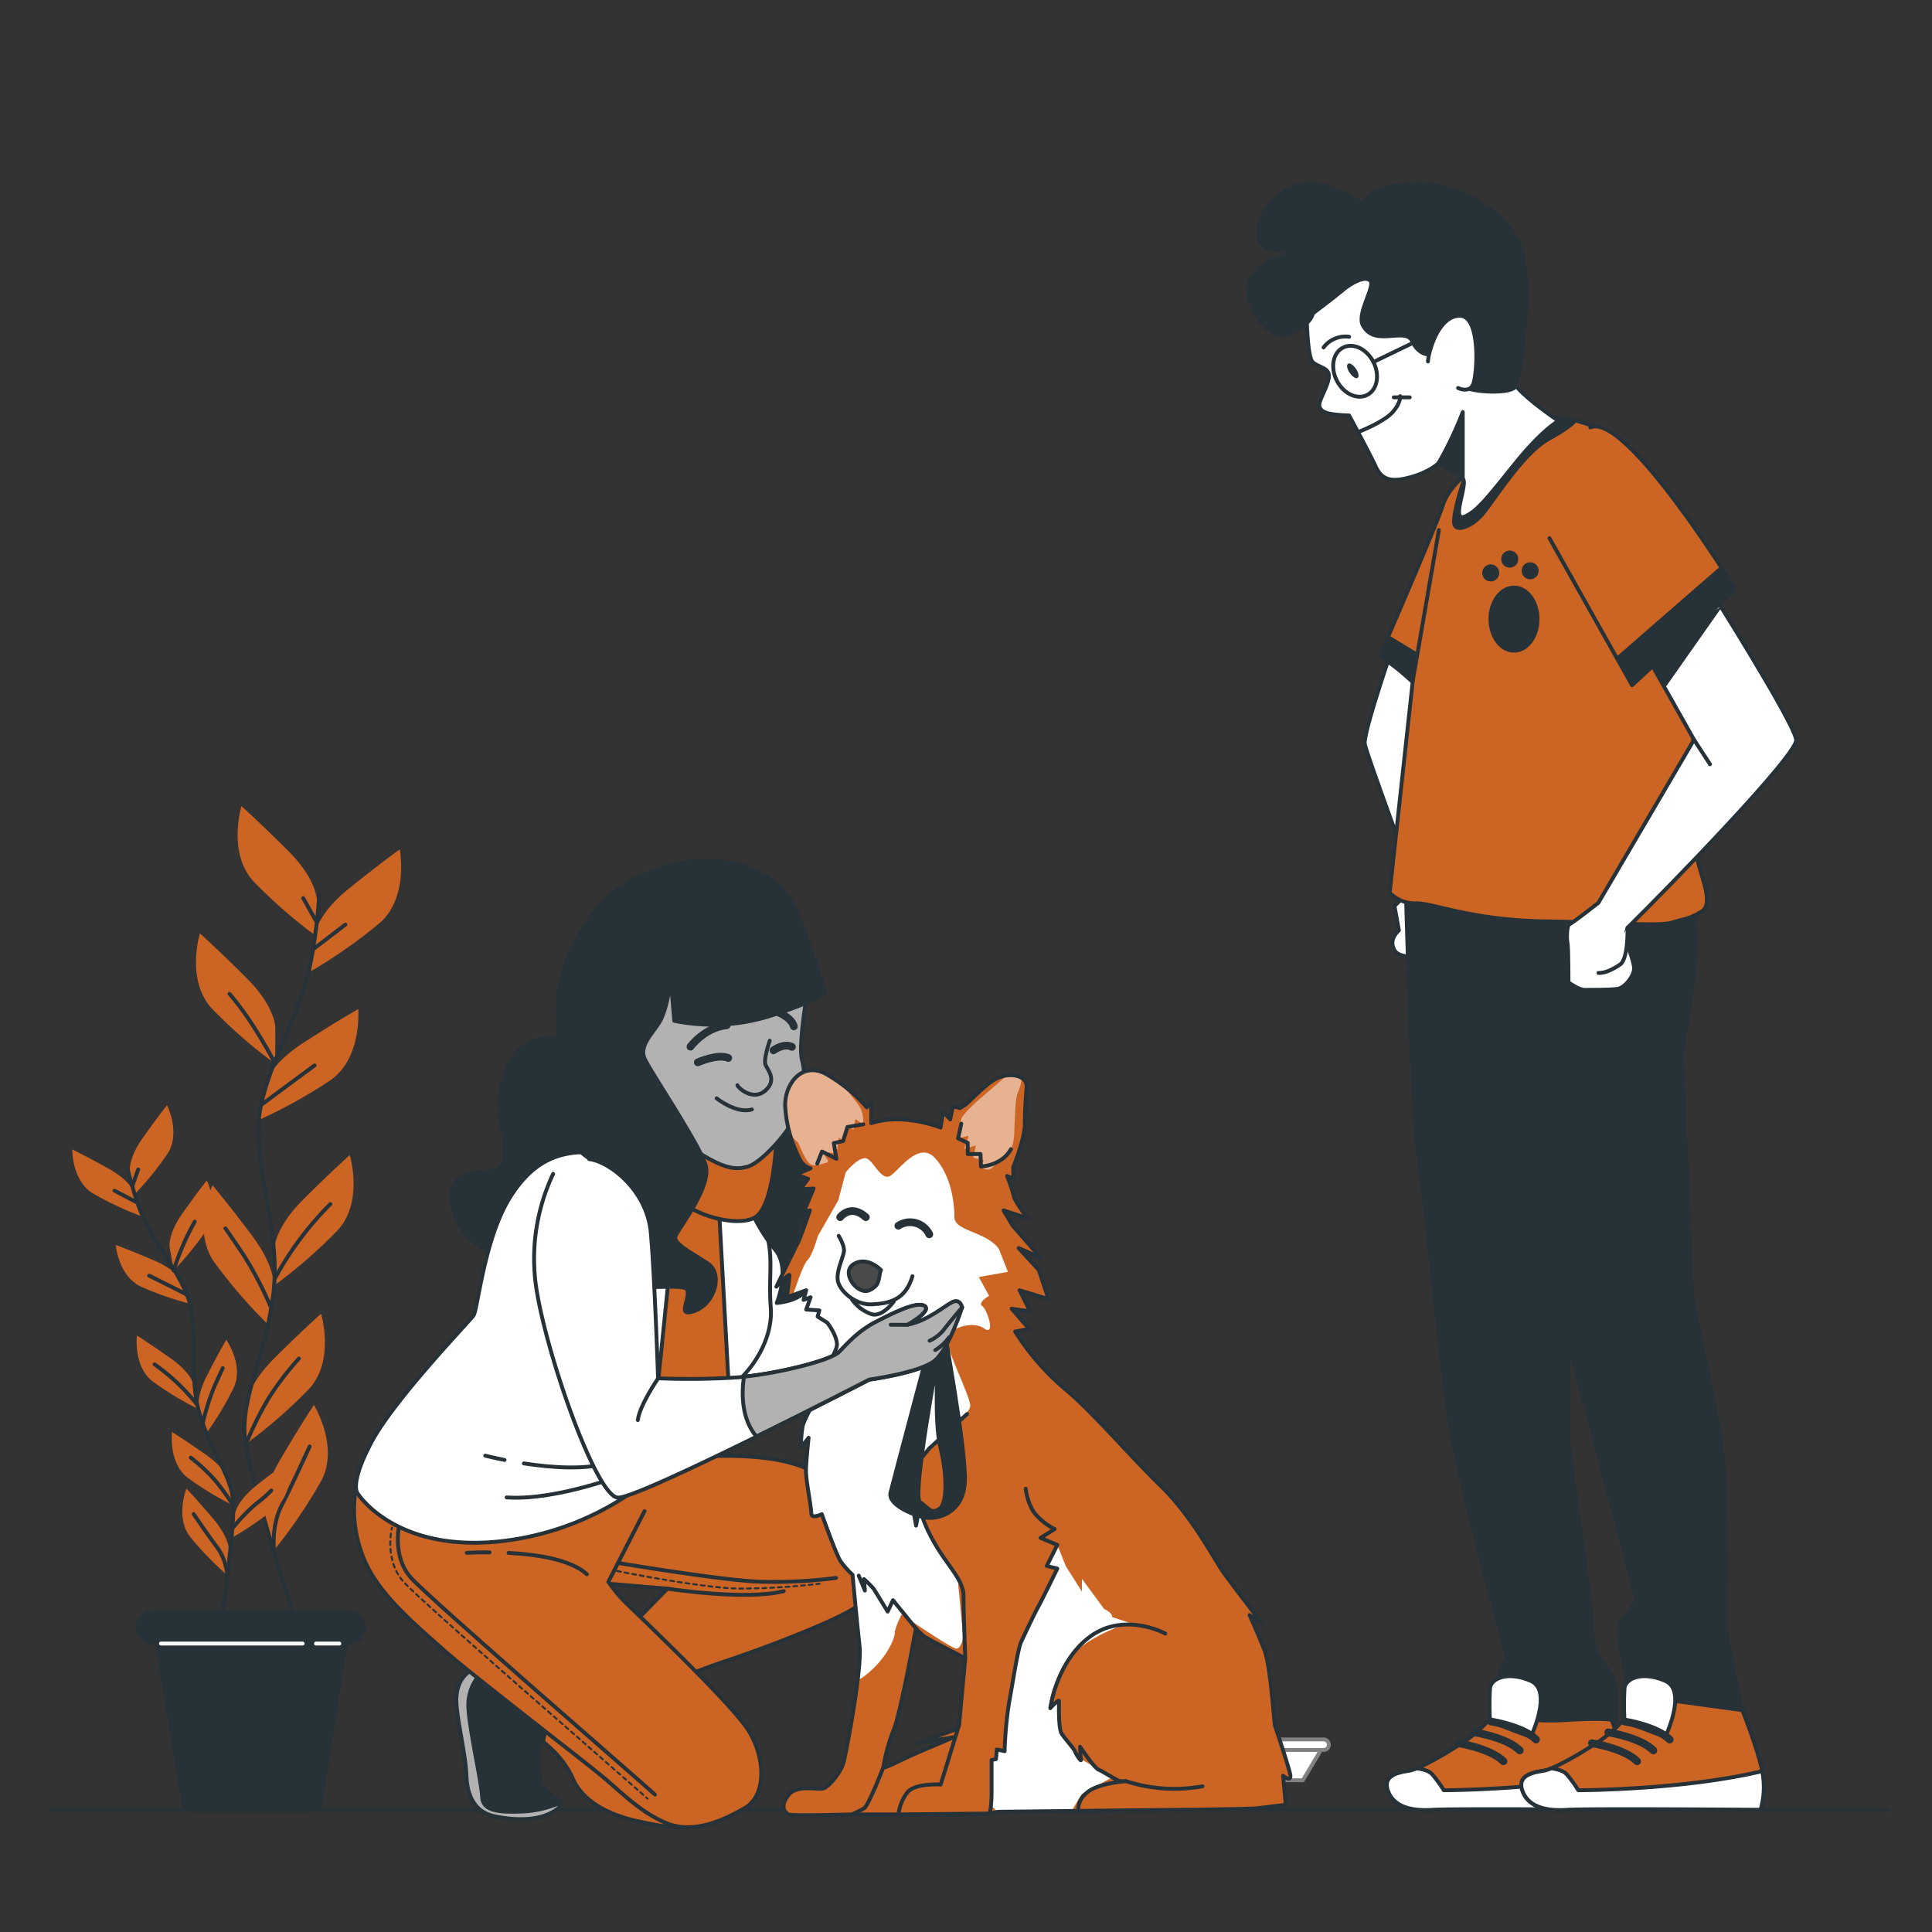 <svg xmlns="http://www.w3.org/2000/svg" viewBox="0 0 500 500"><rect x="0" y="0" width="500" height="500" fill="#333333" stroke="none"/><g id="freepik--Floor--inject-108"><line x1="13.14" y1="468.43" x2="488.57" y2="468.43" style="fill:none;stroke:#263238;stroke-linecap:round;stroke-linejoin:round"></line></g><g id="freepik--Plant--inject-108"><path d="M82,232.89s0-5.27-7.38-12.65-12.13-11.6-12.13-11.6-3.69,12.13,3.16,19.51A130.36,130.36,0,0,0,82,242.39Z" style="fill:#CC6424"></path><path d="M71.24,265.83s0-5.27-7.38-12.66-12.13-11.6-12.13-11.6S48,253.7,54.9,261.08a128.92,128.92,0,0,0,16.34,14.24Z" style="fill:#CC6424"></path><path d="M81.49,241.88s.56-5.25,8.68-11.81,13.29-10.25,13.29-10.25,2.39,12.45-5.21,19.06a129.43,129.43,0,0,1-17.76,12.44Z" style="fill:#CC6424"></path><path d="M68.55,280.77s1.11-5.16,9.87-10.83,14.29-8.8,14.29-8.8,1.07,12.63-7.18,18.42a129.56,129.56,0,0,1-19,10.49Z" style="fill:#CC6424"></path><path d="M71,323.18s0-5.28,7.39-12.66,12.13-11.6,12.13-11.6,3.69,12.13-3.17,19.51A129.58,129.58,0,0,1,71,332.67Z" style="fill:#CC6424"></path><path d="M70.86,333.53s.75-5.22-5.51-13.58S55,306.74,55,306.74s-5.37,11.48.36,19.77a129.8,129.8,0,0,0,14.16,16.41Z" style="fill:#CC6424"></path><path d="M63.58,364.2s0-5.27,7.38-12.65S83.09,340,83.09,340s3.69,12.12-3.16,19.51a129.84,129.84,0,0,1-16.35,14.23Z" style="fill:#CC6424"></path><path d="M68.51,392s-1.33-5.1,3.94-14.11,8.79-14.29,8.79-14.29,6.65,10.79,1.88,19.67a130,130,0,0,1-12.2,17.92Z" style="fill:#CC6424"></path><path d="M82.63,231.54a149.94,149.94,0,0,1-2,16.38c-2.92,15.08-10.22,24.8-13.14,38.42s5.46,31.17,3.22,48.66-9,27.22-7.11,38.89,12.16,43.29,12.16,43.29" style="fill:none;stroke:#263238;stroke-linecap:round;stroke-linejoin:round"></path><line x1="81.42" y1="245.38" x2="89.38" y2="239.28" style="fill:none;stroke:#263238;stroke-linecap:round;stroke-linejoin:round"></line><line x1="81.79" y1="238.35" x2="78.46" y2="232.43" style="fill:none;stroke:#263238;stroke-linecap:round;stroke-linejoin:round"></line><path d="M67.92,285.72s6.66-5,13.5-10" style="fill:none;stroke:#263238;stroke-linecap:round;stroke-linejoin:round"></path><path d="M71.24,275.32s-5.54-10.88-11.84-18.1" style="fill:none;stroke:#263238;stroke-linecap:round;stroke-linejoin:round"></path><path d="M71.25,330.68a82.44,82.44,0,0,1,14.24-19.06" style="fill:none;stroke:#263238;stroke-linecap:round;stroke-linejoin:round"></path><path d="M70,338.08a92.61,92.61,0,0,0-7.22-13.69c-3.88-5.74-4.44-6.48-4.44-6.48" style="fill:none;stroke:#263238;stroke-linecap:round;stroke-linejoin:round"></path><path d="M63.58,373.89a88.94,88.94,0,0,1,6-12.13,77.79,77.79,0,0,1,7.77-10.17" style="fill:none;stroke:#263238;stroke-linecap:round;stroke-linejoin:round"></path><path d="M70.92,401.2s-.78-6.32,2-11.68,5.92-12.4,7.22-15.18" style="fill:none;stroke:#263238;stroke-linecap:round;stroke-linejoin:round"></path><path d="M33.61,303.34s-.57-3.3,3.26-8.73,6.35-8.6,6.35-8.6,3.63,7.21.13,12.58a82.45,82.45,0,0,1-8.71,10.71Z" style="fill:#CC6424"></path><path d="M43.91,322.83s-.57-3.3,3.25-8.73,6.35-8.6,6.35-8.6,3.63,7.21.13,12.58a81.89,81.89,0,0,1-8.7,10.71Z" style="fill:#CC6424"></path><path d="M34.88,308.93s-.92-3.23-6.72-6.46-9.45-5-9.45-5-.15,8.06,5.34,11.39a83.2,83.2,0,0,0,12.48,5.87Z" style="fill:#CC6424"></path><path d="M47.22,331.91s-1.25-3.11-7.37-5.72-9.91-4-9.91-4,.7,8,6.5,10.77a82.4,82.4,0,0,0,13,4.52Z" style="fill:#CC6424"></path><path d="M50.3,358.77s-.58-3.31-6-7.14-8.86-6-8.86-6-1,8,4.1,11.9a82.83,82.83,0,0,0,11.8,7.15Z" style="fill:#CC6424"></path><path d="M51.5,365.24s-1-3.19,2-9.11,5.06-9.4,5.06-9.4,4.62,6.61,1.92,12.43A82.92,82.92,0,0,1,53.36,371Z" style="fill:#CC6424"></path><path d="M60.76,391.92s.39-3.34,5.59-7.47S74.86,378,74.86,378s1.45,7.93-3.42,12.1a83,83,0,0,1-11.36,7.82Z" style="fill:#CC6424"></path><path d="M59.39,383.69s-.57-3.31-6-7.14-8.87-5.95-8.87-5.95-1,8,4.11,11.89a83,83,0,0,0,11.79,7.15Z" style="fill:#CC6424"></path><path d="M59.32,401.67s.28-3.35-4-8.43-7.07-8-7.07-8-3,7.5,1,12.55a82.2,82.2,0,0,0,9.6,9.9Z" style="fill:#CC6424"></path><path d="M33.05,302.57a97.36,97.36,0,0,0,3,10.05c3.47,9.14,9.1,14.44,12.41,22.67s0,20.13,3.27,30.86,8.63,16.09,8.67,23.62-2.92,28.46-2.92,28.46" style="fill:none;stroke:#263238;stroke-linecap:round;stroke-linejoin:round"></path><line x1="35.31" y1="311.12" x2="29.65" y2="308.15" style="fill:none;stroke:#263238;stroke-linecap:round;stroke-linejoin:round"></line><line x1="34.31" y1="306.75" x2="35.76" y2="302.67" style="fill:none;stroke:#263238;stroke-linecap:round;stroke-linejoin:round"></line><path d="M48.16,334.94s-4.72-2.41-9.56-4.8" style="fill:none;stroke:#263238;stroke-linecap:round;stroke-linejoin:round"></path><path d="M44.94,328.79a67.7,67.7,0,0,1,5.46-12.64" style="fill:none;stroke:#263238;stroke-linecap:round;stroke-linejoin:round"></path><path d="M51,363.5a52.48,52.48,0,0,0-11-10.4" style="fill:none;stroke:#263238;stroke-linecap:round;stroke-linejoin:round"></path><path d="M52.56,368a59.87,59.87,0,0,1,3-9.37c1.82-4,2.08-4.54,2.08-4.54" style="fill:none;stroke:#263238;stroke-linecap:round;stroke-linejoin:round"></path><path d="M60.19,395.48a49,49,0,0,1,6.08-6.31,32.45,32.45,0,0,0,3.94-3.43" style="fill:none;stroke:#263238;stroke-linecap:round;stroke-linejoin:round"></path><path d="M60.44,389.77a55.54,55.54,0,0,0-5.07-7,49.69,49.69,0,0,0-6-5.54" style="fill:none;stroke:#263238;stroke-linecap:round;stroke-linejoin:round"></path><path d="M58.81,407.68a14.39,14.39,0,0,0-2.52-7.1c-2.32-3.07-5.06-7.13-6.17-8.73" style="fill:none;stroke:#263238;stroke-linecap:round;stroke-linejoin:round"></path><path d="M80.53,468.43H49.71A2.42,2.42,0,0,1,47.29,466l-7.65-47.48h51L83,466A2.42,2.42,0,0,1,80.53,468.43Z" style="fill:#263238;stroke:#263238;stroke-linecap:round;stroke-linejoin:round"></path><path d="M90.15,425.18H39.64a4,4,0,0,1-4-4h0a4,4,0,0,1,4-4H90.15a4,4,0,0,1,4,4h0A4,4,0,0,1,90.15,425.18Z" style="fill:#263238;stroke:#263238;stroke-linecap:round;stroke-linejoin:round"></path><line x1="41.65" y1="425.35" x2="78.32" y2="425.35" style="fill:none;stroke:#fff;stroke-linecap:round;stroke-linejoin:round"></line><line x1="81.78" y1="425.35" x2="87.82" y2="425.35" style="fill:none;stroke:#fff;stroke-linecap:round;stroke-linejoin:round"></line></g><g id="freepik--character-2--inject-108"><path d="M390,439s-4.35,7.25-10.88,11.6-12.33,7.26-14.15,7.62-7.25.73-5.8,5.08,6.16,5.44,11.61,5.08,50.05,0,50.05,0a20.54,20.54,0,0,0,.73-8c-.37-5.08-5.44-17.78-5.44-17.78Z" style="fill:#CC6424;stroke:#263238;stroke-linecap:round;stroke-linejoin:round"></path><path d="M361.21,165.2s-8.56,24.54-8,27.4,13,36.58,13,36.58l-5.32,5.3,1.15,6.31s-2.85,2.28-1.14,5.14,9.13,1.14,9.13,1.14,7.7-30.5,7.7-32.22-.57-49.08-.57-49.08Z" style="fill:#fff;stroke:#263238;stroke-linecap:round;stroke-linejoin:round"></path><path d="M363.86,231.14s1.45,58.4,3.63,71.82,5.8,57,8.71,71.1S390,429.19,390,429.19a9.61,9.61,0,0,0-2.18,5.44,66.83,66.83,0,0,0,1.09,8.71s5.44,2.54,16.32,1.81,13,.15,13,.15.76-8.13-.69-11-5.44-6.17-5.44-12.33-6.17-46.79-6.17-49V347.58s17.05,63.84,17.41,66-4,4.71-4.35,8,3.63,20.31,3.63,20.31,6.52,2.54,11.6,2.54,16.68-1.82,16.68-1.82-4.34-19.22-4.34-23.57.36-31.2-.73-42.44-8-39.18-8-42.44-2.54-58-2.54-60.94,2.9-15.23,3.27-24.3a146.64,146.64,0,0,0-.37-17l-72.54-4.72Z" style="fill:#263238;stroke:#263238;stroke-linecap:round;stroke-linejoin:round"></path><path d="M380.23,122.1s-5.22,3.58-6.87,8.8-16.24,38.79-16.24,38.79l8.53,6.33-6,55a9,9,0,0,0,6.88,2.75c4.67,0,14.3,4.4,33.56,4.68s29.16,1.37,32.74.27,4.12-.82,7.42-2.75.28-8.25-1.1-14-.27-61.07-3-72.9-9.08-30.81-18.71-36.31a38,38,0,0,0-20.63-5C394.26,107.8,380.23,122.1,380.23,122.1Z" style="fill:#CC6424;stroke:#263238;stroke-linecap:round;stroke-linejoin:round"></path><ellipse cx="391.82" cy="160.23" rx="6.6" ry="8.67" style="fill:#263238"></ellipse><path d="M388,148.27a2.2,2.2,0,1,0-2.2,2.2A2.19,2.19,0,0,0,388,148.27Z" style="fill:#263238"></path><path d="M390.72,146.89a2.2,2.2,0,1,0-2.2-2.2A2.19,2.19,0,0,0,390.72,146.89Z" style="fill:#263238"></path><path d="M396,149.92a2.2,2.2,0,1,0-2.2-2.2A2.21,2.21,0,0,0,396,149.92Z" style="fill:#263238"></path><line x1="365.65" y1="176.02" x2="372.38" y2="137.17" style="fill:none;stroke:#263238;stroke-linecap:round;stroke-linejoin:round"></line><polygon points="366.8 168.88 359.3 164.34 357.13 169.69 365.61 177.18 366.8 168.88" style="fill:#263238"></polygon><path d="M408.17,109a37.62,37.62,0,0,0-9.64-1.22c-1.49.47-3,1-4.51,1.55-4.88,3.69-13.79,12.77-13.79,12.77a18.56,18.56,0,0,0-1.63,1.32c-.82,2.4-2.79,8.49-2.79,11.56,0,3.88,5.32,2.18,8.71-2.18s10.41-15.49,16.71-18.88C404.71,112,407.08,110.39,408.17,109Z" style="fill:#263238"></path><path d="M338.14,79.46s0,12.93,1.65,14.31,4.13,1.37,4.13,3.57-2.48,6-2.48,7.43,1.38,2.2,3.86,2.47a38.09,38.09,0,0,0,3.85.28s5.22,9.63,6.87,13.2,4.13,4.13,9.08,2.76,7.15-3.58,7.15-3.58,6.61,1.93,6.61,4.95-3,10.18.27,8.8,6.33-5.5,13.21-14,11-10.72,11-10.72-8.25-5.51-11-9.08-3.3-3.58-3.85-8-.83-17.06-6.88-20.08-23.94-5-29.44-3.85S341.72,77,340.89,77.53,338.14,79.46,338.14,79.46Z" style="fill:#fff;stroke:#263238;stroke-linecap:round;stroke-linejoin:round"></path><path d="M350.9,95.41c.7,1,.91,2,.47,2.36s-1.35-.26-2.05-1.25-.91-2-.47-2.36S350.2,94.42,350.9,95.41Z" style="fill:#263238"></path><path d="M351.9,111.65s6.32-2.48,8.53-5,1.92-4.12,1.92-4.12" style="fill:none;stroke:#263238;stroke-linecap:round;stroke-linejoin:round"></path><line x1="360.7" y1="102.84" x2="364.83" y2="102.84" style="fill:none;stroke:#263238;stroke-linecap:round;stroke-linejoin:round"></line><path d="M355.44,93.69c1.72,3.38,1,7.21-1.63,8.53s-6.13-.34-7.85-3.73-1-7.21,1.63-8.54S353.72,90.3,355.44,93.69Z" style="fill:none;stroke:#263238;stroke-linecap:round;stroke-linejoin:round"></path><path d="M342.54,89.91a7.07,7.07,0,0,1,6.61-2.75" style="fill:none;stroke:#263238;stroke-linecap:round;stroke-linejoin:round"></path><line x1="355.44" y1="93.69" x2="370.05" y2="86.61" style="fill:none;stroke:#263238;stroke-linecap:round;stroke-linejoin:round"></line><path d="M372.25,119.9a92.8,92.8,0,0,0,6.31-13.25l0,16.77Z" style="fill:#263238;stroke:#263238;stroke-linecap:round;stroke-linejoin:round"></path><path d="M352.72,52.78S342,44.52,333.47,48.92s-9.91,14.86-5,15.41,6.33,1.38,6.33,1.38-8.8,1.1-11.28,6.87S328.51,88.81,334,86.34s5.77-5.23,5.77-5.23,5.51-4.13,7.71-6,5.77-3.85,7.15-2.48-3.58,8.53-1.93,11.56,4.4,3,7.43,2.75,4.68-.28,5.5,1.65,3,3.57,4.68,3,6.05-1.37,7.15,1.1,0,6.61,2.2,7.71,11.83,1.65,12.66-.55,4.67-24.21,1.37-35.21-18.15-16.79-25-17.06S353.55,49.2,352.72,52.78Z" style="fill:#263238;stroke:#263238;stroke-linecap:round;stroke-linejoin:round"></path><path d="M369.56,93.55c0-1.65,2.28-11.56,8.06-11.84s4.67,15.68,3.57,17.88-3.85.83-3.85.83" style="fill:#fff;stroke:#263238;stroke-linecap:round;stroke-linejoin:round"></path><path d="M385.63,445.52l10.52,4s5.8-12,0-14.51-10.16-.73-10.52,1.81A65.15,65.15,0,0,0,385.63,445.52Z" style="fill:#fff;stroke:#263238;stroke-linecap:round;stroke-linejoin:round"></path><path d="M385.85,445.52s8.3,1.3,11.67,4.68" style="fill:none;stroke:#263238;stroke-linecap:round;stroke-linejoin:round;stroke-width:2px"></path><path d="M381.63,448.33s8.3,1.31,11.68,4.68" style="fill:none;stroke:#263238;stroke-linecap:round;stroke-linejoin:round;stroke-width:2px"></path><path d="M377.42,451.14s8.29,1.31,11.67,4.68" style="fill:none;stroke:#263238;stroke-linecap:round;stroke-linejoin:round;stroke-width:2px"></path><path d="M420.81,468.37a20.54,20.54,0,0,0,.73-8,16.79,16.79,0,0,0-.3-2c-20.69,4.94-47.58,4.94-47.58,4.94a36.29,36.29,0,0,0-2.9-4c-.82-1-2.46-1.45-4.13-1.66a10,10,0,0,1-1.68.57c-1.81.36-7.25.73-5.8,5.08s6.16,5.44,11.61,5.08S420.81,468.37,420.81,468.37Z" style="fill:#fff;stroke:#263238;stroke-linecap:round;stroke-linejoin:round"></path><path d="M424.79,439s-4.35,7.25-10.88,11.6-12.33,7.26-14.15,7.62-7.25.73-5.8,5.08,6.17,5.44,11.61,5.08,50.05,0,50.05,0a20.54,20.54,0,0,0,.73-8c-.36-5.08-5.44-17.78-5.44-17.78Z" style="fill:#CC6424;stroke:#263238;stroke-linecap:round;stroke-linejoin:round"></path><path d="M420.44,445.52l10.52,4s5.8-12,0-14.51-10.16-.73-10.52,1.81A67,67,0,0,0,420.44,445.52Z" style="fill:#fff;stroke:#263238;stroke-linecap:round;stroke-linejoin:round"></path><path d="M455.62,468.37a20.54,20.54,0,0,0,.73-8,16.79,16.79,0,0,0-.3-2c-20.69,4.94-47.58,4.94-47.58,4.94a36.29,36.29,0,0,0-2.9-4c-.82-1-2.45-1.45-4.13-1.66a10,10,0,0,1-1.68.57c-1.81.36-7.25.73-5.8,5.08s6.17,5.44,11.61,5.08S455.62,468.37,455.62,468.37Z" style="fill:#fff;stroke:#263238;stroke-linecap:round;stroke-linejoin:round"></path><path d="M464.85,191.44c-.57-4.5-22.21-38.77-22.21-38.77l-16.71,16.61,12.48,22.16-24.75,42.21c-.25.2-6.78,5.32-7.49,5.56s-.73,3.87-.49,4.84.25,10.19.25,10.19,2.66,1.94,4.12,1.94,6.55,0,8.49-.24,4.36-3.4,4.36-5.34-2.42-7.76-2.42-7.76l.72-2.74C432.47,229,465.31,195.19,464.85,191.44Z" style="fill:#fff;stroke:#263238;stroke-linecap:round;stroke-linejoin:round"></path><line x1="438.41" y1="191.44" x2="442.55" y2="197.79" style="fill:#fff;stroke:#263238;stroke-linecap:round;stroke-linejoin:round"></line><polygon points="445.92 156.68 431.08 177.8 425.93 169.28 445.92 156.68" style="fill:#263238"></polygon><path d="M421.2,240.1s.24,8.08-1.94,9.53-3.88,2.18-5.57,2.18" style="fill:#fff;stroke:#263238;stroke-linecap:round;stroke-linejoin:round"></path><path d="M401,139.28l21.38,38.06,26.72-24.79s-28.3-46.09-37.53-41.92" style="fill:#CC6424;stroke:#263238;stroke-linecap:round;stroke-linejoin:round"></path><polygon points="418.03 170.22 445.62 146.21 449.11 152.55 422.39 177.34 418.03 170.22" style="fill:#263238"></polygon><path d="M420.44,445.52s8.3,1.3,11.67,4.68" style="fill:none;stroke:#263238;stroke-linecap:round;stroke-linejoin:round;stroke-width:2px"></path><path d="M416.22,448.33s8.3,1.31,11.67,4.68" style="fill:none;stroke:#263238;stroke-linecap:round;stroke-linejoin:round;stroke-width:2px"></path><path d="M412,451.14s8.3,1.31,11.68,4.68" style="fill:none;stroke:#263238;stroke-linecap:round;stroke-linejoin:round;stroke-width:2px"></path></g><g id="freepik--character-1--inject-108"><polygon points="337.19 460.73 310.7 460.73 305.55 452.12 342.33 452.12 337.19 460.73" style="fill:#fff;stroke:#828282;stroke-linecap:round;stroke-linejoin:round"></polygon><path d="M342.53,452.9H305.36a1.37,1.37,0,0,1-1.37-1.37h0a1.37,1.37,0,0,1,1.37-1.37h37.17a1.37,1.37,0,0,1,1.37,1.37h0A1.37,1.37,0,0,1,342.53,452.9Z" style="fill:#fff;stroke:#828282;stroke-linecap:round;stroke-linejoin:round"></path><path d="M165,258s-6.32,12.81-8.69,13.21-12.15-4.86-19.46-1.26-8.54,16.79-7.16,21.21,1.65,10.68-1.29,11.7-9.58-.49-11.16,4.36,1.79,14,10.27,16.88,17.91-14.21,24.7-16,8.22,10.7,14.42,8.94,13.68-22.08,8.22-31.1-2.3-25.88-.06-29.56S169,253.94,165,258Z" style="fill:#263238;stroke:#263238;stroke-linecap:round;stroke-linejoin:round"></path><path d="M168.93,378.15s26.4-4.11,39.8,1.89,20.32,14.36,20.55,19.73a21,21,0,0,1-6.52,15.2c-4,3.76-25.77,11.85-34,14.59s-15.28,5.73-15.28,5.73L163.29,420.8l9.44-9.66-24-2s-14.33-14-10.59-24.33S164.92,375,168.93,378.15Z" style="fill:#CC6424;stroke:#263238;stroke-linecap:round;stroke-linejoin:round"></path><path d="M159.68,406.58s22.57,4.54,31.88,4.54a181.44,181.44,0,0,0,20.55-1.26" style="fill:none;stroke:#263238;stroke-linecap:round;stroke-linejoin:round;stroke-width:0.5px;stroke-dasharray:1"></path><path d="M160.58,404.59s27.19,4.56,36.49,4.77a124.31,124.31,0,0,0,19.3-1" style="fill:none;stroke:#263238;stroke-linecap:round;stroke-linejoin:round"></path><path d="M123.15,431.76s-5.61,1.44-5,9.47c.43,5.36,2.33,12.74,2.57,18.41s2.5,9.44,7.32,10.43,10.8,1.33,15.17-1.24.16-3.29-2.34-5.87-1.14-12.79-1.14-12.79,5.84,3.93,8.49,10.08,9.66,9.45,16.29,10.95,10.24,2,13.5,1.52-.44-10.43-10-17.49-33.43-20.67-37.43-23.49A6.23,6.23,0,0,0,123.15,431.76Z" style="fill:#CC6424;stroke:#263238;stroke-linecap:round;stroke-linejoin:round"></path><path d="M123.15,431.76s-5.61,1.44-5,9.47c.43,5.36,2.33,12.74,2.57,18.41s2.5,9.44,7.32,10.43,10.8,1.33,15.17-1.24.16-3.29-2.34-5.87-1.14-12.79-1.14-12.79.34.23.88.65c.08-3,2.54-6.34,2.54-6.34L142,438.74c-5.43-3.26-9.87-5.92-11.4-7A6.23,6.23,0,0,0,123.15,431.76Z" style="fill:#263238;stroke:#263238;stroke-linecap:round;stroke-linejoin:round"></path><path d="M143.24,468.83c1.66-1,2.08-1.69,1.83-2.33a27.24,27.24,0,0,1-9.42,2.3c-6.42.27-10.71,0-10.88-3.82s-3.31-17.43-3.55-23a11.82,11.82,0,0,1,3.06-8.7l1.16-2.6a6.44,6.44,0,0,0-2.29,1.07s-5.61,1.44-5,9.47c.43,5.36,2.33,12.74,2.57,18.41s2.5,9.44,7.32,10.43S138.87,471.4,143.24,468.83Z" style="fill:#b2b2b2;stroke:#263238;stroke-linecap:round;stroke-linejoin:round"></path><path d="M166.8,391.09l-9.37,18.31s1.9,2.61,3.47,4.33,28.31,26.86,32.81,34.13,4.6,16.83-.94,20.05-13.44,6.84-20.44,3.86-11.69-8.16-17.26-12.7-33.78-26.32-39.56-31.46c-9.31-8.26-18.6-15.93-22-25.93a33.11,33.11,0,0,1-1.08-18.17s2.9-9.08,10.78-13.3,34.72,1.8,40.18,4,7.26,2.08,7.26,2.08" style="fill:#CC6424;stroke:#263238;stroke-linecap:round;stroke-linejoin:round"></path><path d="M169.49,464.43c-4.07-3.74-58-50.41-63.1-56.06s-3-14.07-3-14.07" style="fill:none;stroke:#263238;stroke-linecap:round;stroke-linejoin:round"></path><path d="M167.58,465.49l-.37-.33" style="fill:none;stroke:#263238;stroke-linecap:round;stroke-linejoin:round;stroke-width:0.5px"></path><path d="M166.48,464.5c-8.75-7.75-57.15-49.73-62-55.07-4.08-4.49-3.61-10.71-3.24-13.09" style="fill:none;stroke:#263238;stroke-linecap:round;stroke-linejoin:round;stroke-width:0.5px;stroke-dasharray:0.993,0.993"></path><path d="M101.33,395.84a4.32,4.32,0,0,1,.1-.48" style="fill:none;stroke:#263238;stroke-linecap:round;stroke-linejoin:round;stroke-width:0.5px"></path><path d="M131.62,401.89c7.21.39,16.09,1.68,20.26,5.52" style="fill:none;stroke:#263238;stroke-linecap:round;stroke-linejoin:round"></path><path d="M120.8,401.88s2.39-.15,5.89-.13" style="fill:none;stroke:#263238;stroke-linecap:round;stroke-linejoin:round"></path><path d="M172.73,411.14s20.37,3.15,30.12.64" style="fill:none;stroke:#263238;stroke-linecap:round;stroke-linejoin:round"></path><path d="M196.2,306.44s2.83,1.21,6.07,6.88,15.38,30.37,15.38,30.37l35.23,8.9v6.48s-25.51,4.86-33.2,6.08-22.67.81-28.75,0a19.27,19.27,0,0,1-10.12-4.86l7.69-53.45Z" style="fill:#fff;stroke:#263238;stroke-linecap:round;stroke-linejoin:round"></path><path d="M172,310s-3.7-9.7-14.52-11.33-18.79.5-25.5,11.24-8.32,29-9.44,30.56S102,362.2,96.16,373.2s-3.61,13.29-3.61,13.29,9.37,15,36.07,12.49a74,74,0,0,0,37.59-14.74,109.91,109.91,0,0,0,10.35-9.4s5.19-11.27,11-14.8,12.61-12.48,11.91-21.71,1.19-14.08-2.13-22S176,304.7,175.06,304.74,172,310,172,310Z" style="fill:#fff;stroke:#263238;stroke-linecap:round;stroke-linejoin:round"></path><path d="M161.91,381.44s-17.92,7-30.8,6.09" style="fill:none;stroke:#263238;stroke-linecap:round;stroke-linejoin:round"></path><path d="M135.58,378.73c7.13,1.1,16.55,1.83,22.91-.43" style="fill:none;stroke:#263238;stroke-linecap:round;stroke-linejoin:round"></path><path d="M125.58,376.72s2,.52,5,1.12" style="fill:none;stroke:#263238;stroke-linecap:round;stroke-linejoin:round"></path><polygon points="175.48 306.88 169.75 363.32 188.86 363.55 186.13 313.79 175.48 306.88" style="fill:#CC6424;stroke:#263238;stroke-linecap:round;stroke-linejoin:round"></polygon><path d="M206.32,273.24s-1.62,11.74,1.62,16.19,7.69,11.34,5.67,17.41-9.43,9.93-7,14.59,4,9.61,2,12.49-7.59,3.29-7.59,3.29,3.65-8.91-.4-13.77-10.47-15.56-7.06-21.54a29.65,29.65,0,0,0,3.82-11.25" style="fill:#263238;stroke:#263238;stroke-linecap:round;stroke-linejoin:round"></path><path d="M200.86,295.88s-.67,15.62-5.13,18.95-19.77-.66-22.58-7.89,4-16.91,6.06-17.39,13.38,7.29,16,6.6A16.71,16.71,0,0,1,200.86,295.88Z" style="fill:#CC6424;stroke:#263238;stroke-linecap:round;stroke-linejoin:round"></path><path d="M208.69,258.29s-2.13,12.67-1.12,16.11.78,10.26-2.27,15.6-9.1,11.2-11.71,11.9-5.33,1.1-12.54-3.46-16.41-19.24-19.46-23.81,4-18.52,7.69-24.74,5-6.09,13.69-5.94,17.91,3.29,20.51,4.2S209,250.82,208.69,258.29Z" style="fill:#b2b2b2;stroke:#263238;stroke-linecap:round;stroke-linejoin:round"></path><path d="M199.21,269.33s-1.66,4.8-1.12,6.19,3.11,3.91,0,6.7-6.92-.51-7.25-1.35" style="fill:none;stroke:#263238;stroke-linecap:round;stroke-linejoin:round"></path><path d="M185.47,284.25s5.11,4.1,9.11,2.87" style="fill:none;stroke:#263238;stroke-linecap:round;stroke-linejoin:round"></path><path d="M180.59,274.94s5.17-2.32,7.88-1.13" style="fill:none;stroke:#263238;stroke-linecap:round;stroke-linejoin:round;stroke-width:2px"></path><path d="M200.18,271.83s2.73-2,4.77-.89" style="fill:none;stroke:#263238;stroke-linecap:round;stroke-linejoin:round;stroke-width:2px"></path><path d="M178.69,270.88s3.54-4.89,9.37-5.55" style="fill:none;stroke:#263238;stroke-linecap:round;stroke-linejoin:round;stroke-width:2px"></path><path d="M200.34,261.53s4.42,1.48,5.11,4.1" style="fill:none;stroke:#263238;stroke-linecap:round;stroke-linejoin:round;stroke-width:2px"></path><path d="M173.61,253.65l.89,10.54a49.91,49.91,0,0,0,23.94-1c12.28-3.8,15.19-6.2,15.19-6.2s-5.36-17.12-8.67-23.2-9.75-10.3-20.27-11-24.43,4.67-30.55,12.8-9.6,16.52-9.73,23.61.81,28.48,3.5,35.44,14,8,13.72,12.28-11,15.45-7,22.25,22.58,2.12,23.27,4.74-3,7.22,2.05,5.28,7.19-9.51,3.29-12.15-9-5.14-8.46-7,9.67-13,7.79-18.7-14-23.69-15.66-27.2,1.95-6.52,3.87-9.82S173.61,253.65,173.61,253.65Z" style="fill:#263238;stroke:#263238;stroke-linecap:round;stroke-linejoin:round"></path><path d="M333.84,458.89c-.68-2.73-3.64-11.59-3.87-12.27s-1.13-15.45-2.72-19.54-3.86-9.09-3.86-9.09l2.95,1.82s-7.5-9.77-9.77-12.95-7.95-14.32-16.13-22.27-17.95-19.54-25.22-25.45a64.39,64.39,0,0,1-12.5-14.54l3.63-.68-4.54-5.23,4.77.69-2.72-5.46,7.49,2.28-2.5-7.5L263.63,323l5.68,2.5L262,317.11l-2.27-3.86,6.13,2s-3.41-4.77-3.41-5.45a50.77,50.77,0,0,0-1.82-5.45l1.6.68v-3s3-7.27,3-11.13.23-6.36.45-9.54-4.54-3.87-7.72-2.27-7.27,6.36-8.41,7l-1.13.68-1.82-.45-.68,3.4-1.82-2-.68,4.09s-9.55-3.86-17.95-1.14v-5.22l-1.14,1.13A41.37,41.37,0,0,0,213.87,278c-6.14-3.41-10.68,2.27-10.68,8a33.81,33.81,0,0,0,4.09,14.54,4.31,4.31,0,0,0,2.5,1.82l-3.64,1.59,3,1.14-2,2.72,3.41-.22L208,313.7l1.59-.45s-2.5,7.27-3,8.18S200.92,333,200.92,333s3.41-3.63,3.41-2.95-.69,5.68-.69,5.68l5-1.82-.68,2.5,1.82-.68-1.14,3.18,3.41.23-.45,1.59,2.5,1.59s2.5,3.18,2.5,5.68c0,1.87-3.68,7.29-5.54,9.91L210,359.37l3.18-.91s-5,8.41-5.46,10.68a34.37,34.37,0,0,0-.45,5.45l2-2.49s-.68,6.13-.68,8.63,1.37,9.32,1.37,10.91,2.72.22,2.72.22,3.64,10.23,4.77,12.05a20.61,20.61,0,0,0,3.19,3.63s1.13,12.27,1.81,18.4-3.41,27.27-4.09,30-3.63,6.13-5,6.81-7-1.13-9.31,1.82-.91,4.55,0,5,15.22,0,16.36,0H253a25.27,25.27,0,0,0,5.23-.68s40.21-.46,41.58-.46,23.63-.22,25.44-.45l7.5-.91-.68-7.5S334.52,461.62,333.84,458.89ZM248.18,447.3l-10.91,3.87,9.54-1.59s-2,.9-7.95,3.4-10.22,5-10.22,4.32a42.92,42.92,0,0,1,2.72-9.77c2-5.45,5.68-26.13,5.68-26.13a16.5,16.5,0,0,0,2.05,2.05c.91.68,10.68,5.68,10.68,5.68Z" style="fill:#CC6424"></path><path d="M273.63,399.82l2.19,5.47L280,411.9v-3.31l5.77,7.84s2.07.83,2.07,2.07l4.52,1.5s-13.74,4-17.72,12-2.78,10.12-2.78,10.12l2.27-1.82a16,16,0,0,0,.06,6.76c.89,3.11,5.62,8.24,5.62,8.24l8.12,4.61-8,4.43-2.66,4.43-19.06.16S252,463.42,252,458.1s2.22-11.08,3.1-20.38,8.42-21.26,11.08-26.14,1.33-12.4,1.33-12.4Z" style="fill:#fff"></path><path d="M258.5,323.2C255.2,318.66,247,318.66,247,315s-.83-10.73-5-15.27-9.07,2.89-11.55,4.54-4.54-4.54-6.6-4.54-5,3.71-5,3.71l-1.9,7.19-5.31,9.3s-1.33,4.87-2.66,6.2c-1,.95-2.79,6.15-3.77,9.08l3.39-1.24-.68,2.5,1.82-.68-1.14,3.18,3.41.23-.45,1.59,2.5,1.59s2.5,3.18,2.5,5.68c0,1.87-3.68,7.29-5.54,9.91L210,359.37l3.18-.91s-5,8.41-5.46,10.68a34.37,34.37,0,0,0-.45,5.45l2-2.49s-.68,6.13-.68,8.63,1.37,9.32,1.37,10.91,2.72.22,2.72.22,3.64,10.23,4.77,12.05a20.61,20.61,0,0,0,3.19,3.63s1.13,12.27,1.81,18.4a44.41,44.41,0,0,1-.45,8.62,2,2,0,0,0,1.15-.38c6.2-4.43,8.41-10.19,8.41-11.52s1.78-4.87,1.78-4.87,12.84,8.86,14.17,8.86,1.77-3.11,1.77-3.11L248,410.25l1-3.72s-.41-1.24-.83-2.47a23.73,23.73,0,0,1-.41-5.37,2.44,2.44,0,0,1,.41-1.65v-6.18s2.48,2.47,3.72,1.23,0-5.77-.83-9.9,4.54,3.3,5.36,2.48-9.75-16.94-9.75-16.94,4.43-1.78,4.43-4S244.39,347.9,244.9,346s6.65-4.43,9.75-2.22.89-4.87-.44-5.76,1.77-2.65,1.77-2.65l-2.66-4.88,7.53-1.33Z" style="fill:#fff"></path><path d="M217.44,315s2.66-3.55,6.64,0" style="fill:none;stroke:#263238;stroke-linecap:round;stroke-linejoin:round;stroke-width:2px"></path><path d="M232.5,317.22a5.52,5.52,0,0,1,8,2.22" style="fill:none;stroke:#263238;stroke-linecap:round;stroke-linejoin:round;stroke-width:2px"></path><g style="opacity:0.5"><path d="M206.6,295.75s2,5.23,3.41,5.68,2.5-.23,3.63-.45.46-.91.46-.91L212.73,298s2.73.46,3.41.46.91-4.09.91-4.09l1.14.91,1.13-3.64,1.59.68.46-2.72,2,1.36a8.56,8.56,0,0,0-.45-3.64c-.64-1.69-4.64-6.16-5.17-6.74a33.61,33.61,0,0,0-3.92-2.57c-6.14-3.41-10.68,2.27-10.68,8a28.2,28.2,0,0,0,1.21,7.45A21.63,21.63,0,0,0,206.6,295.75Z" style="fill:#fff"></path><path d="M262.49,293.25c.23-6.59.39-9.17.91-10.45a11.4,11.4,0,0,0,1-3.76,6.14,6.14,0,0,0-3.87-.64l-6.43,5.54s-4.32,3.63-5.23,5.45a15,15,0,0,0-.91,5.23l2.73-.69-1.14,3.41,3-.91-.68,3.18,2.73.69-.68,1.59a2,2,0,0,0,3.18,0C258.63,300.07,262.27,299.84,262.49,293.25Z" style="fill:#fff"></path></g><path d="M248.79,290.79l-.84,3.83,2.5,1.14v2.9h3.31l.1,3.23s5.3-.12,7.77-4.47" style="fill:none;stroke:#263238;stroke-linecap:round;stroke-linejoin:round"></path><polyline points="223.41 290.98 219.32 291.66 218.19 295.3 215.79 295.83 216.47 299.9 212.73 298.02 211.5 301.15" style="fill:none;stroke:#263238;stroke-linecap:round;stroke-linejoin:round"></polyline><path d="M333.84,458.89c-.68-2.73-3.64-11.59-3.87-12.27s-1.13-15.45-2.72-19.54-3.86-9.09-3.86-9.09l2.95,1.82s-7.5-9.77-9.77-12.95-7.95-14.32-16.13-22.27-17.95-19.54-25.22-25.45a64.39,64.39,0,0,1-12.5-14.54l3.63-.68-4.54-5.23,4.77.69-2.72-5.46,7.49,2.28-2.5-7.5L263.63,323l5.68,2.5L262,317.11l-2.27-3.86,6.13,2s-3.41-4.77-3.41-5.45a50.77,50.77,0,0,0-1.82-5.45l1.6.68v-3s3-7.27,3-11.13.23-6.36.45-9.54-4.54-3.87-7.72-2.27-7.27,6.36-8.41,7l-1.13.68-1.82-.45-.68,3.4-1.82-2-.68,4.09s-9.55-3.86-17.95-1.14v-5.22l-1.14,1.13A41.37,41.37,0,0,0,213.87,278c-6.14-3.41-10.68,2.27-10.68,8a33.81,33.81,0,0,0,4.09,14.54,4.31,4.31,0,0,0,2.5,1.82l-3.64,1.59,3,1.14-2,2.72,3.41-.22L208,313.7l1.59-.45s-2.5,7.27-3,8.18S200.92,333,200.92,333s3.41-3.63,3.41-2.95-.69,5.68-.69,5.68l5-1.82-.68,2.5,1.82-.68-1.14,3.18,3.41.23-.45,1.59,2.5,1.59s2.5,3.18,2.5,5.68c0,1.87-3.68,7.29-5.54,9.91L210,359.37l3.18-.91s-5,8.41-5.46,10.68a34.37,34.37,0,0,0-.45,5.45l2-2.49s-.68,6.13-.68,8.63,1.37,9.32,1.37,10.91,2.72.22,2.72.22,3.64,10.23,4.77,12.05a20.61,20.61,0,0,0,3.19,3.63s1.13,12.27,1.81,18.4-3.41,27.27-4.09,30-3.63,6.13-5,6.81-7-1.13-9.31,1.82-.91,4.55,0,5,15.22,0,16.36,0H253a25.27,25.27,0,0,0,5.23-.68s40.21-.46,41.58-.46,23.63-.22,25.44-.45l7.5-.91-.68-7.5S334.52,461.62,333.84,458.89ZM248.18,447.3l-10.91,3.87,9.54-1.59s-2,.9-7.95,3.4-10.22,5-10.22,4.32a42.92,42.92,0,0,1,2.72-9.77c2-5.45,5.68-26.13,5.68-26.13a16.5,16.5,0,0,0,2.05,2.05c.91.68,10.68,5.68,10.68,5.68Z" style="fill:none;stroke:#263238;stroke-linecap:round;stroke-linejoin:round"></path><path d="M265.45,385.27s.45,4.32,2.72,6.82a16.44,16.44,0,0,0,4.77,3.64L269.31,398l4.32,1.82-2.73,5.45,2.73.68s-3.64,7.5-5,10-3.41,7-4.32,8.86-2.27,11.13-3.18,15.9a102,102,0,0,0-1.14,12.5l-2-.45-.23,2.5-1.14.22v8.86a32.36,32.36,0,0,1-.45,5l-23.63.23a11.31,11.31,0,0,1,2.27-5.68c2-2.5,8.64-2.05,8.64-2.05l4.77-15.45,1.59-17.26s-.46-12.05-.46-16.14-4.09-7.72-7.49-13.63-3.87-9.54-3.87-9.54l-.91,5-1.36-7.5.81-7.63,4-4.88,9.75-8.86" style="fill:#CC6424;stroke:#263238;stroke-linecap:round;stroke-linejoin:round"></path><path d="M301.57,422.76s-10.45-5.68-19.31.69-10.45,18.63-10.45,18.63,2.27-2.5,2.27-1.82-.23,7,.68,8.41,3.18,3.86,3.41,4.54,1.82,3.18,1.59,2.05a21.47,21.47,0,0,1-.23-3.19s3.64,5.46,4.77,5.91,5,3,5.69,3h1.36s-6.82.45-9.77,2.72-2.5,4.77-2.5,4.77" style="fill:none;stroke:#263238;stroke-linecap:round;stroke-linejoin:round"></path><path d="M291.35,460.94a40.32,40.32,0,0,0,19.84,1.35" style="fill:none;stroke:#263238;stroke-linecap:round;stroke-linejoin:round"></path><path d="M228.64,457.3s-3.87,10-5,10.68-3.18,1.59-3.18,1.59" style="fill:none;stroke:#263238;stroke-linecap:round;stroke-linejoin:round"></path><path d="M237,421.4l-5.9-7.27-1.37,2.95s-3.18-5.22-3.63-5.9a24.89,24.89,0,0,0-2.5-2.5l.23,2.95-1.59-3.86" style="fill:none;stroke:#263238;stroke-linecap:round;stroke-linejoin:round"></path><path d="M228,328.7s-3.19-3.41-6.59-1.82-1.14,5.45.68,6.59,2.95.68,4.32-.46S227.5,329.38,228,328.7Z" style="fill:#4a4a4a;stroke:#263238;stroke-linecap:round;stroke-linejoin:round"></path><path d="M217.05,319.84s1.59,2.5,1.36,4.09-2,5-1.59,7.49,4.32,6.37,8.86,6.14,8.64-1.14,10.46-7.27" style="fill:none;stroke:#263238;stroke-linecap:round;stroke-linejoin:round"></path><path d="M220.54,336.4a10.73,10.73,0,0,0,5,3.71c2.89.83,5.78-3.3,5.78-3.3" style="fill:none;stroke:#263238;stroke-linecap:round;stroke-linejoin:round"></path><path d="M244,342.15l-2.4,2s-10.36,39-11.13,42.11,5.62,5.77,8.74,6.44,10.12-.86,10.5-9.26S244,342.15,244,342.15Zm-.91,48.36c-2.16,1.48-2.92-.4-5-1.8s4.62-37.41,4.62-37.41-1,16.79.64,23.18S245.29,389,243.12,390.51Z" style="fill:#263238;stroke:#263238;stroke-linecap:round;stroke-linejoin:round"></path><path d="M143.15,303.81a51.41,51.41,0,0,0-4.76,26.07c1.11,15.28,15.62,57.74,21.6,57.71s65-30.53,65-30.53,13.22-1.8,16.94-4.91S246.29,341,246.29,341s-.49-2.42-2.63-1.32a24.46,24.46,0,0,1-8.8,3.19s6.43-3.59,4.4-4.88-8.45,2-12.73,4.21-7.11,5.35-9.3,7.64-16.69,5.82-26,6.6a195.33,195.33,0,0,1-20.92.26s-.89-26.62-1.89-37.72-10.89-18.45-15.94-19" style="fill:#fff;stroke:#263238;stroke-linecap:round;stroke-linejoin:round"></path><path d="M170.33,356.7s-4.79,6.95-5.26,10.81" style="fill:none;stroke:#263238;stroke-linecap:round;stroke-linejoin:round"></path><path d="M246.4,337c-2.14,1.1-6.42,4.88-11.54,5.84,0,0,6.43-3.59,4.4-4.88s-8.45,2-12.73,4.21-7.11,5.35-9.3,7.64-15.42,5.51-24.71,6.48c-.65,4.64-.58,11,3.24,15.47,15.11-7.45,29.21-14.73,29.21-14.73s13.22-1.8,16.94-4.91S249,338.34,249,338.34,248.54,335.93,246.4,337Z" style="fill:#b2b2b2;stroke:#263238;stroke-linecap:round;stroke-linejoin:round"></path><path d="M249,338.34s-3.79,4.48-4.91,6a10.45,10.45,0,0,1-3.5,2.64" style="fill:none;stroke:#263238;stroke-linecap:round;stroke-linejoin:round"></path><path d="M245.6,346.12a12.05,12.05,0,0,1-3.56,3.29" style="fill:none;stroke:#263238;stroke-linecap:round;stroke-linejoin:round"></path><line x1="234.86" y1="342.87" x2="230.51" y2="342.84" style="fill:none;stroke:#263238;stroke-linecap:round;stroke-linejoin:round"></line></g></svg>